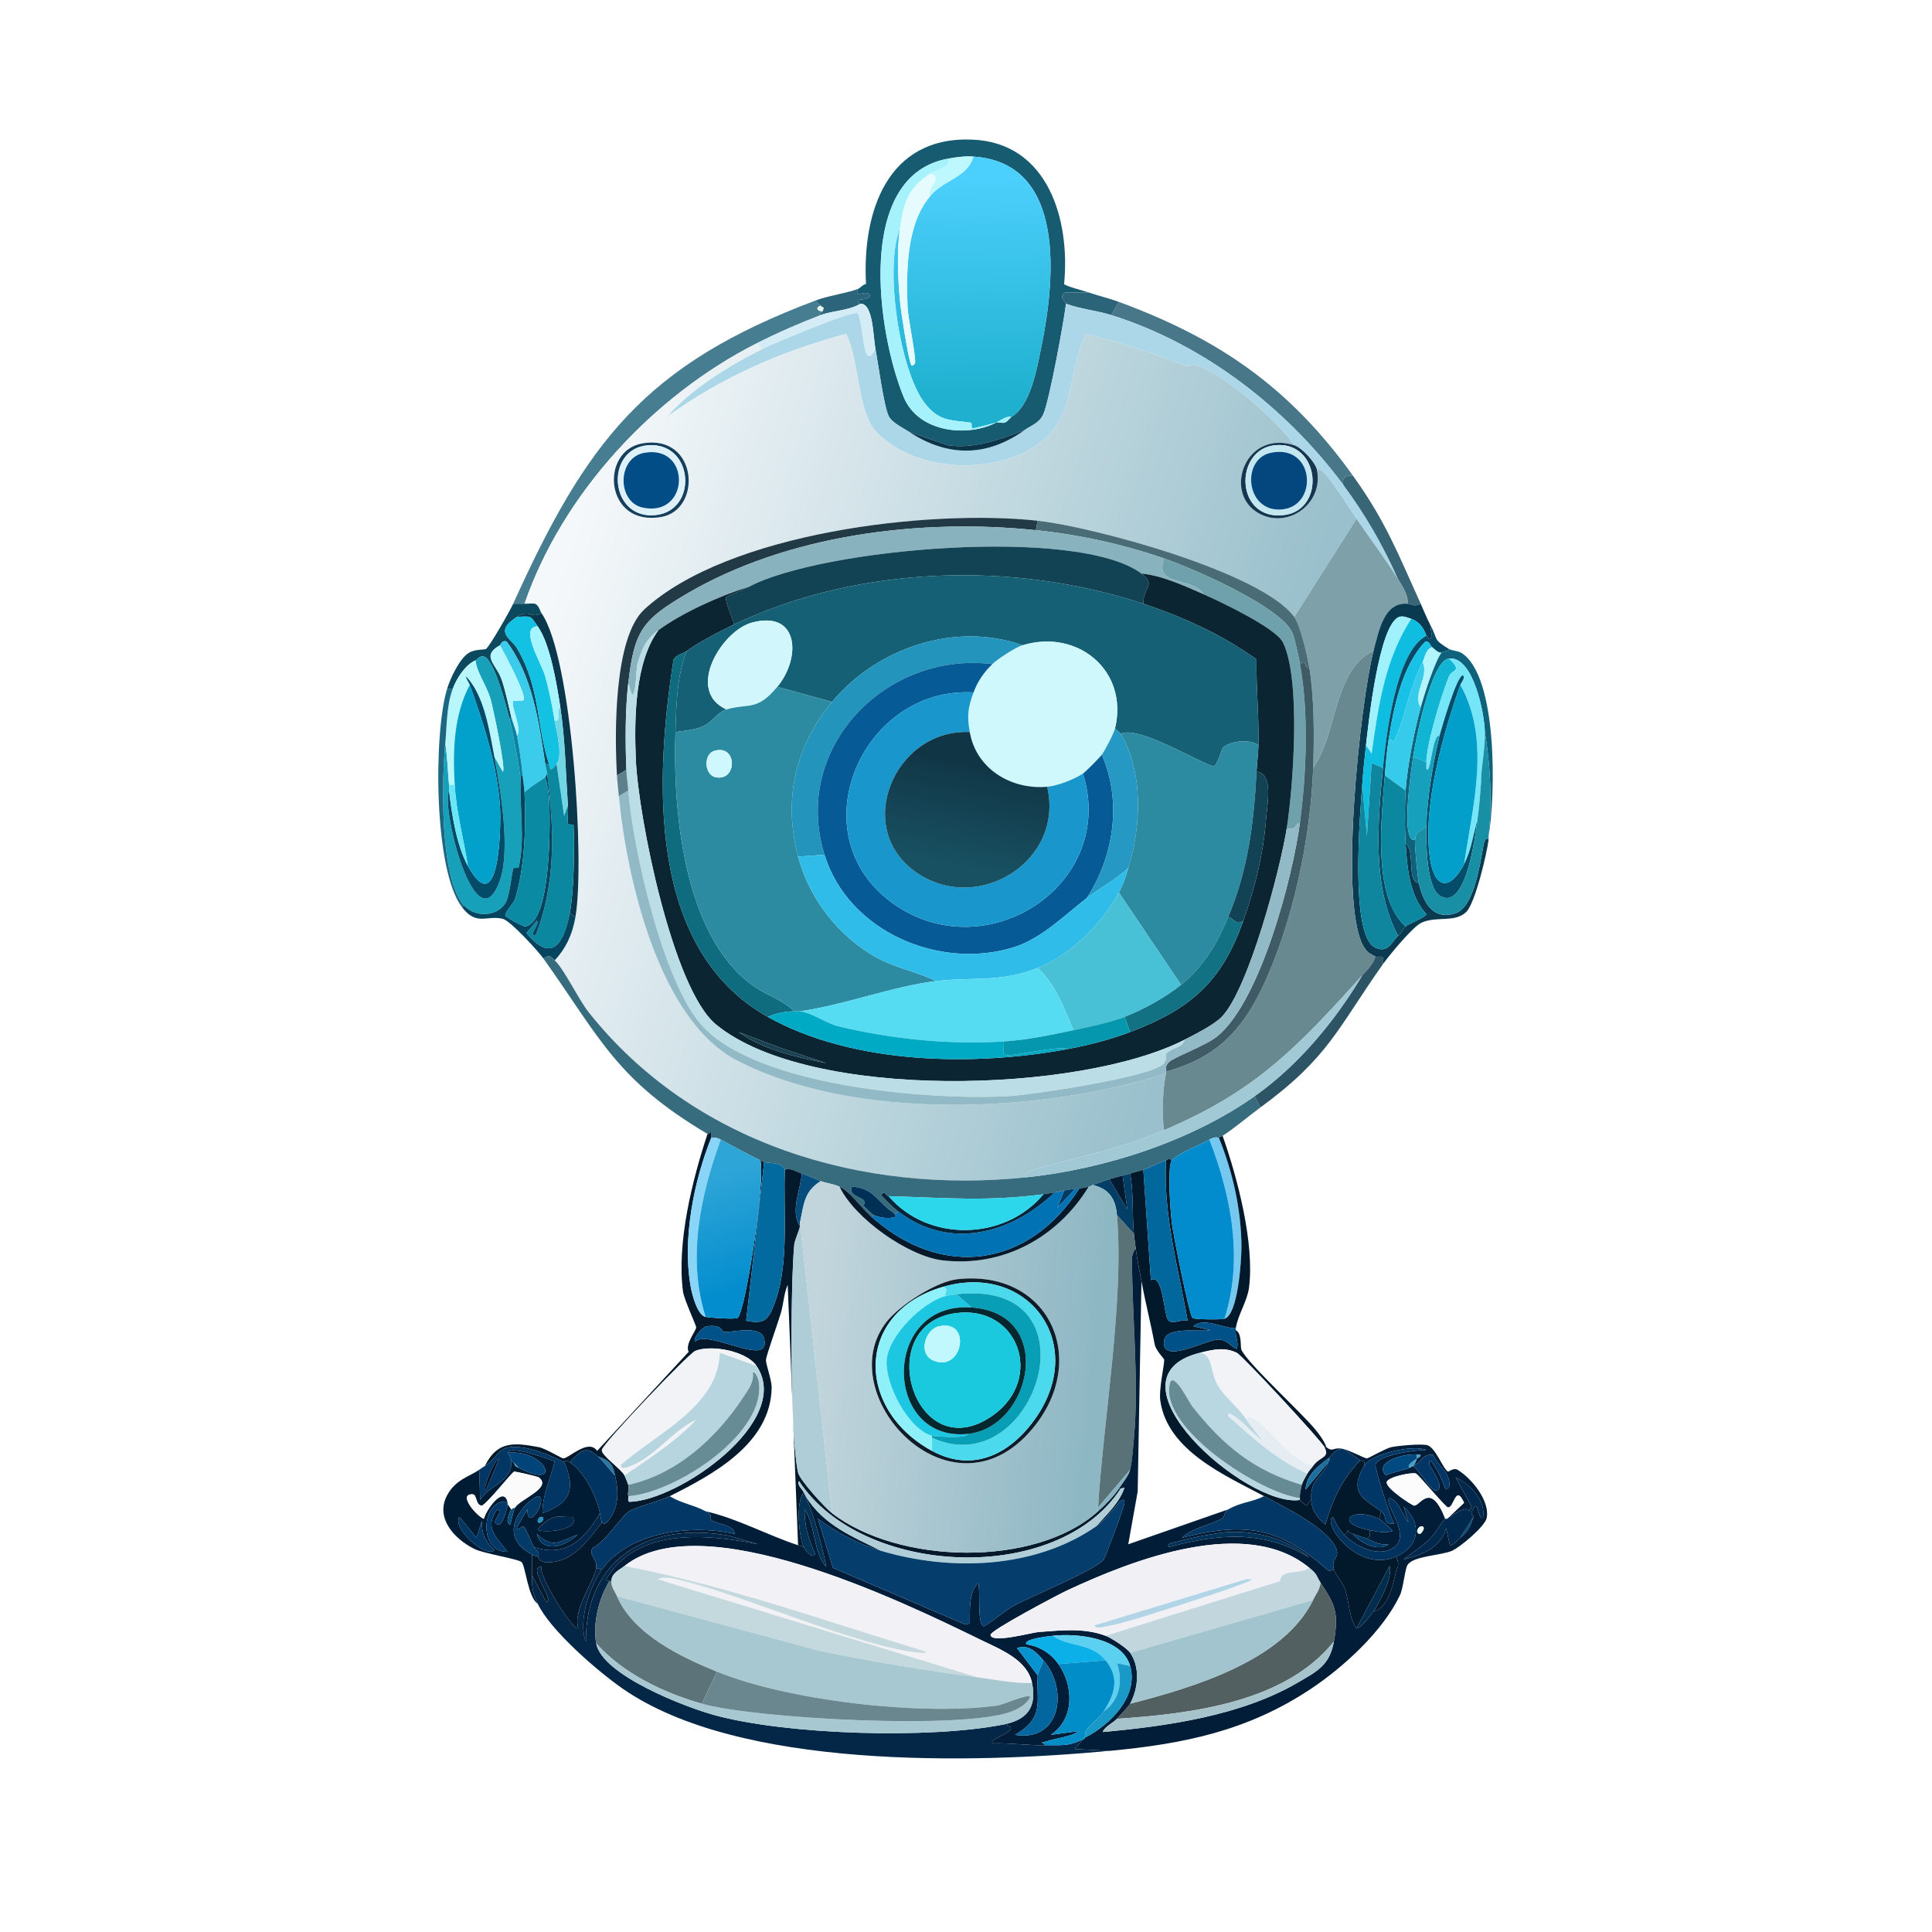 <svg xmlns="http://www.w3.org/2000/svg" width="1024" height="1024"><defs><linearGradient id="a" x1="514.528" x2="516.444" y1="95.657" y2="213.642" gradientUnits="userSpaceOnUse"><stop offset="0%" style="stop-color:#4bcffc"/><stop offset="100%" style="stop-color:#1eb0ce"/></linearGradient></defs><defs><linearGradient id="b" x1="286.059" x2="651.937" y1="334.154" y2="450.728" gradientUnits="userSpaceOnUse"><stop offset="0%" style="stop-color:#f5f8fa"/><stop offset="100%" style="stop-color:#99c0cc"/></linearGradient></defs><defs><linearGradient id="c" x1="518.152" x2="507.186" y1="403.219" y2="459.154" gradientUnits="userSpaceOnUse"><stop offset="0%" style="stop-color:#103545"/><stop offset="100%" style="stop-color:#185162"/></linearGradient></defs><defs><linearGradient id="d" x1="377.2" x2="396.038" y1="622.839" y2="681.907" gradientUnits="userSpaceOnUse"><stop offset="0%" style="stop-color:#2ea5d7"/><stop offset="100%" style="stop-color:#038dce"/></linearGradient></defs><defs><linearGradient id="e" x1="430.273" x2="578.589" y1="717.475" y2="731.743" gradientUnits="userSpaceOnUse"><stop offset="0%" style="stop-color:#c2d5dc"/><stop offset="100%" style="stop-color:#8eb7c4"/></linearGradient></defs><path fill="#175b71" d="M577 155h-12.5c-3.892 2.639.635 4.875.5 6-1.14 9.531-8.782 51.262-12 58.5-2.161 4.861-6.212 5.801-10 8.5-13.352 5.071-26.969 10.004-40.5 8l-20.5-7c-3.183-2.082-9.26-4.972-11-8.5-2.535-5.14-5.564-28.081-7-35.5-1.203-6.216-1.137-24.412-8-24 .088-.053-2.307-.466-.5-2 .523-.444 5.748-.217 5.5-2.5-1.608-3.657-9.062 2.592-6-3.5.902-.427 2.443-2.239 4-2.5-2.049-38.037 11.113-78.473 56.5-76.5 40.005 1.74 51.816 42.522 48.5 76.5.531 1.122 10.855 3.768 13 4.5m-74-71c-50.312 8.481-37.955 92.766-24 126.5 7.706 18.627 33.385 21.444 49 13.5 1.25-.316 3.457.373 4.5 0 1.624-.581 3.142-2.788 3.5-3 10.313-6.099 13.537-25.483 16-37.5 7.015-34.222 13.616-97.178-36-100.5-4.636-.31-8.465.236-13 1"/><path fill="#bcf8fe" d="M516 83c-3.34 11.407-15.136 11.813-23 21-2.486-4.148 7.525-9.639 0-12 4.371-2.934 10.274-2.655 10-8 4.535-.764 8.364-1.31 13-1"/><path fill="url(#a)" d="M536 221c-2.217-.78-6.027 1.996-8 3-2.116.536-11.455 3.107-12.5 3-.941-.097-.054-2.868-1-3-10.867-1.512-16.833-.526-24.5-10.5-13.092-17.031-21.475-71.912-13-92.5-1.732 11.713-1.101 26.66 0 38.5.471 5.068 4.311 30.685 6 34 .503.986 1.957-.753 2-1 .61-3.506-3.795-23.966-4-30-.637-18.734-.681-43.684 12-58.5 7.864-9.187 19.66-9.593 23-21 49.616 3.322 43.015 66.278 36 100.5-2.463 12.017-5.687 31.401-16 37.5" style="fill:url(#a)"/>/&gt;<path fill="#a5f2fd" d="M503 84c.274 5.345-5.629 5.066-10 8-11.685 7.844-13.935 15.033-16 29-8.475 20.588-.092 75.469 13 92.5 7.667 9.974 13.633 8.988 24.5 10.5.946.132.059 2.903 1 3 1.045.107 10.384-2.464 12.5-3-15.615 7.944-41.294 5.127-49-13.5-13.955-33.734-26.312-118.019 24-126.5"/><path fill="#e5fbfd" d="M493 92c7.525 2.361-2.486 7.852 0 12-12.681 14.816-12.637 39.766-12 58.5.205 6.034 4.61 26.494 4 30-.043.247-1.497 1.986-2 1-1.689-3.315-5.529-28.932-6-34-1.101-11.84-1.732-26.787 0-38.5 2.065-13.967 4.315-21.156 16-29"/><path fill="#2b647b" d="M455 153c-3.062 6.092 4.392-.157 6 3.5.248 2.283-4.977 2.056-5.5 2.5-1.807 1.534.588 1.947.5 2-6.205 3.724-14.811 3.628-21 6-2.289-.808.485-.502 1-2 1.068-3.109.419-1.234-1-3-1.12-1.394-2.408-.863-2-3 6.034-2.255 18.002-4.105 22-6"/><path fill="#2b6379" d="M577 155c5.303 1.809 10.604 3.016 16 5l-4 7c-7.761-2.432-16.31-3.187-24-6 .135-1.125-4.392-3.361-.5-6z"/><path fill="#477d91" d="M433 159c-.408 2.137.88 1.606 2 3-2.926.96-1.952 3.031 1 3-.515 1.498-3.289 1.192-1 2-11.406 4.371-23.096 9.472-34 15-54.848 27.808-102.863 79.666-123 138-1.986-.066-4.012.045-6 0 38.702-85.482 69.331-126.739 161-161"/><path fill="#477789" d="M717 252c-3.676-.076-5.803 1.102-5 5-30.424-40.899-74.088-74.673-123-90l4-7c53.29 19.596 90.631 45.48 124 92"/><path fill="#d3ecf6" d="M464 185c-6.982 13.915-6.228-14.659-9.5-19-3.198-1.271-44.667 16.098-50.5 19l-3-3c10.904-5.528 22.594-10.629 34-15 6.189-2.372 14.795-2.276 21-6 6.863-.412 6.797 17.784 8 24"/><path fill="#acd7e8" d="M589 167c48.912 15.327 92.576 49.101 123 90 11.481 15.434 21.271 32.375 29 50-6.728-10.749-14.808-21.472-22-32-4.624-6.768-8.932-14.047-14-20.5-.937-1.194-5-7.085-7-5.5-.8-3.941-8.073-11.74-12-13-9.417-13.392-35.196-35.882-50.5-42-4-1.599-5.664.509-7 0-17.439-6.64-34.736-12.848-53-17-11.24 24.099-3.821 47.655-31 62-23.939 12.636-60.732 9.845-80-10-9.987-10.286-9.132-38.641-16-52-33.999 8.926-66.659 23.292-95 44 12.235-14.522 33.183-27.385 50.5-36 5.833-2.902 47.302-20.271 50.5-19 3.272 4.341 2.518 32.915 9.5 19 1.436 7.419 4.465 30.36 7 35.5 1.74 3.528 7.817 6.418 11 8.5 20.45 13.378 41.069 13.201 61-1 3.788-2.699 7.839-3.639 10-8.5 3.218-7.238 10.86-48.969 12-58.5 7.69 2.813 16.239 3.568 24 6"/><path fill="#e8f6ef" d="M436 165c-2.952.031-3.926-2.04-1-3 1.419 1.766 2.068-.109 1 3"/><path fill="url(#b)" d="M686 236c-25.377-8.14-37.2 23.554-20.5 35 15.618 10.704 36.278-3.382 32.5-22 2-1.585 6.063 4.306 7 5.5 5.068 6.453 9.376 13.732 14 20.5l-33 52c-17.359-23.759-106.682-47.807-136-51-57.515-6.264-164.093 6.183-208.5 47-16.322 15.002-15.762 66.577-14.5 88 .215 3.652.651 7.35 1 11 4.172 43.626 21.259 118.574 62.5 140 62.631 32.539 161.624 27.977 227.5 7-1.74 8.287-2.314 21.498-1 30-24.673 10.449-44.711 13.857-69.5 21-.472.136-5.612 2.207-3.5 4-87.079 9.078-176.587-17.71-232-87.5-5.292-6.665-13.071-22.99-18-27.5 6.203-6.705 9.434-14.012 11-23 5.026-28.852-1.695-137.656-18-161-.653-.934-1.479-4.375-3.5-5-1.115-.345-3.941.052-5.5 0 20.137-58.334 68.152-110.192 123-138l3 3c-17.317 8.615-38.265 21.478-50.5 36 28.341-20.708 61.001-35.074 95-44 6.868 13.359 6.013 41.714 16 52 19.268 19.845 56.061 22.636 80 10 27.179-14.345 19.76-37.901 31-62 18.264 4.152 35.561 10.36 53 17 1.336.509 3-1.599 7 0 15.304 6.118 41.083 28.608 50.5 42m-345.5-1c-22.873 3.932-19.989 44.291 10 39 21.862-3.858 19.429-44.06-10-39" style="fill:url(#b)"/>/&gt;<path fill="#a5f2fd" d="M536 221c-.358.212-1.876 2.419-3.5 3-1.043.373-3.25-.316-4.5 0 1.973-1.004 5.783-3.78 8-3"/><path fill="#0d354a" d="M543 228c-19.931 14.201-40.55 14.378-61 1l20.5 7c13.531 2.004 27.148-2.929 40.5-8"/><path fill="#153f5c" d="M340.5 235c29.429-5.06 31.862 35.142 10 39-29.989 5.291-32.873-35.068-10-39m3 1c-23.188 1.716-20.728 39.582 4 37 22.667-2.367 20.287-38.797-4-37"/><path fill="#16364f" d="M686 236c3.927 1.26 11.2 9.059 12 13 3.778 18.618-16.882 32.704-32.5 22-16.7-11.446-4.877-43.14 20.5-35m-10.5 0c-21.592 2.423-20.893 40.093 5 37 22.492-2.686 19.316-39.729-5-37"/><path fill="#def1f9" d="M343.5 236c24.287-1.797 26.667 34.633 4 37-24.728 2.582-27.188-35.284-4-37m-2 4c-14.488 2.599-14.455 25.997-1 29 25.143 5.612 26.116-33.505 1-29"/><path fill="#c3e7f1" d="M675.5 236c24.316-2.729 27.492 34.314 5 37-25.893 3.093-26.592-34.577-5-37m-2 4c-15.849 3.353-13.306 31.773 6 30 19.465-1.787 17.397-34.95-6-30"/><path fill="#034d87" d="M341.5 240c25.116-4.505 24.143 34.612-1 29-13.455-3.003-13.488-26.401 1-29"/><path fill="#03477e" d="M673.5 240c23.397-4.95 25.465 28.213 6 30-19.306 1.773-21.849-26.647-6-30"/><path fill="#386676" d="M717 252c17.565 24.487 23.89 41.298 36 68-3.189 1.824-4.866.184-7 0 .638-4.194-2.89-9.629-5-13-7.729-17.625-17.519-34.566-29-50-.803-3.898 1.324-5.076 5-5"/><path fill="#223a46" d="m550 276-1 5c-61.277-6.346-131.809 2.318-185.5 34-23.203 13.692-27.264 19.44-30.5 47-1.656 14.103-1.605 31.749-1 46l-5 3c-1.262-21.423-1.822-72.998 14.5-88 44.407-40.817 150.985-53.264 208.5-47"/><path fill="#7ea1a9" d="M741 307c2.11 3.371 5.638 8.806 5 13-12.433-1.075-15.201 14.339-18 25-21.264 9.709-19.153 44.277-32 62 .588-16.64.598-36.609-2-53-.941-5.938-4.73-22.525-8-27l33-52c7.192 10.528 15.272 21.251 22 32"/><path fill="#4a6c77" d="M686 327c3.27 4.475 7.059 21.062 8 27-3.616.11-.564-5.023-5-2-.66-3.563-2.762-13.594-4-16.5-5.965-13.996-52.957-34.301-68-39.5-21.872-7.559-44.917-12.609-68-15l1-5c29.318 3.193 118.641 27.241 136 51"/><path fill="#88b2bd" d="M549 281c23.083 2.391 46.128 7.441 68 15-5.511 15.366 15.029 9.316 21 19-10.253-4.492-21.958-9.915-33-11-33.895-25.283-170.114-13.273-208 7-15.236 4.693-35.142 13.611-48 23-6.551 4.783-8.578 9.352-11 17.5-1.157 3.89-.407 15.126-3 17l-2-6.5c3.236-27.56 7.297-33.308 30.5-47 53.691-31.682 124.223-40.346 185.5-34"/><path fill="#114354" d="M605 304c8.095 6.038.806 7.113 1 16-69.067-22.8-151.023-20.321-217 11-.328-2.92-5.183-12.399-4-14.5.324-.575 9.807-4.326 12-5.5 37.886-20.273 174.105-32.283 208-7"/><path fill="#6fa1ad" d="M689 352c4.756 25.684 3.446 58.093 0 84-3.338 1.235-1.61 4.29-7 3 3.472-22.38 7.609-78.797-2-98.5-3.724-7.636-33.221-21.654-42-25.5-5.971-9.684-26.511-3.634-21-19 15.043 5.199 62.035 25.504 68 39.5 1.238 2.906 3.34 12.937 4 16.5"/><path fill="#0b2533" d="M638 315c8.779 3.846 38.276 17.864 42 25.5 9.609 19.703 5.472 76.12 2 98.5-3.318 21.386-20.208 85.331-34.5 100-4.11 4.218-14.064 9.2-19.5 12-55.279 28.472-198.842 32.814-248.5-8-22.988-18.894-41.232-110.128-42.5-140.5-.881-21.101-.589-51.603 12-68.5 12.858-9.389 32.764-18.307 48-23-2.193 1.174-11.676 4.925-12 5.5-1.183 2.101 3.672 11.58 4 14.5-7.377 3.502-18.519 9.303-25 14-2.153 1.56-5.317 1.884-7 4.5-9.986 63.804-14.022 153.616 50 189.5 45.025 25.236 109.135 26.341 159 17 11.24-2.105 22.312-4.952 33-9 32.091-12.153 48.583-26.648 60-59 6.069-17.199 10.607-35.201 12-53.5.629-8.256 4.108-24.546-5-25.5.243-4.587.898-9.522 1-14 .348-15.223-1.295-30.338-1-45.5-18.215-13.059-38.804-22.503-60-29.5-.194-8.887 7.095-9.962-1-16 11.042 1.085 22.747 6.508 33 11M391.5 547c13.019 9.444 31.032 13.387 46.5 16.5l-24-8z"/><path fill="#156075" d="M606 320c21.196 6.997 41.785 16.441 60 29.5-.295 15.162 1.348 30.277 1 45.5-4.388-3.473-15.5-2.329-19 1.5-.355.388-2.895 9.087-4.5 9.5-3.515.905-40.203-22.271-49.5-17-.696-1.148-2.312-1.906-3-3 7.287-30.709-20.045-52.884-49-44-35.636-12.764-77.356 1.441-101 30l-29-8c12.756-15.391 11.468-40.776-13.5-34-16.036 4.352-35.332 36.166-13.5 46-4.509 1.253-7.143 6.579-12.5 9-3.786 1.711-10.275 2.373-14.5 3 .49-14.436.622-29.371 6-43 6.481-4.697 17.623-10.498 25-14 65.977-31.321 147.933-33.8 217-11"/><path fill="#093a50" d="M746 320c2.134.184 3.811 1.824 7 0 1.682 3.71 3.071 7.359 5 11l1 6.5c-2.292 3.296-1.874-1.061-3-.5-1.269-3.999-3.822-7.593-8-9-1.925-.648-4.455-1.792-6.5-1-10.702 4.145-16.219 56.649-17.5 68-.789 6.989-1.492 13.976-2 21-1.049 14.512-6.615 78.741 6.5 86 7.043 3.898 9.355-3.132 12.5-6 2.559-2.334 2.077-3.233 4-5 1.435-1.319 10.815-4.857 11-6.5-9.038-9.745-10.214-24.845-11-37.5 5.389 3.911.277 20.16 7 21 2.149 9.735 7.216 20.098 19.5 16 9.685-3.231 12.876-25.819 14.5-34.5.134-.714.929-6.878 3-4.5-.895 7.281-7.157 34.082-12 38.5-6.231 5.685-15.408 1.904-23.5 5.5-4.626 2.056-17.157 17.275-20.5 22 .969-6.195-2.419-3.059-4-4-2.026-1.205-3.302-1.462-5-3.5-15.483-18.583-2.904-132.198 4-158.5 2.799-10.661 5.567-26.075 18-25"/><path fill="#0c495e" d="M278 320c1.559.052 4.385-.345 5.5 0 2.021.625 2.847 4.066 3.5 5-6.082 3.3-5.847-2.51-13 2-12.594 7.941-2.971 11.452 0 16.5 12.503 21.242 10.155 40.49 17 61.5h-2c-3.371-22.413-6.714-46.591-20.5-65-2.594-.874-3.094 1.774-3.5 2-10.341 5.764-1.851 9.888 1 18.5 2.134 6.446 3.356 12.957 5 19.5l-1 1c-1.475-5.95-7.949-31.451-13.5-33-2.268-.633-3.354 1.489-4.5 2-5.474 2.441-9.942 9.533-12 15h-3c1.698-5.511 6.575-15.981 11.5-19 3.207-1.966 8.252-1.589 9-2 1.897-1.044 12.906-20.48 14.5-24 1.988.045 4.014-.066 6 0"/><path fill="#0a374b" d="M287 325c16.305 23.344 23.026 132.148 18 161l-3-2c2.164-11.045 2.619-34.909 2-46.5-.049-.916-2.948-.084-3-1-.177-3.146.21-6.37 0-9.5-1.162-17.321-1.424-34.812-4-52-1.741-11.62-5.336-33.787-12-43-3.822-5.284-2.691-5.688-11-5 7.153-4.51 6.918 1.3 13-2"/><path fill="#13c1e3" d="M285 332c-10.195.014 2.19 19.904 4 26.5 2.113 7.703 3.714 15.609 5 23.5.959 5.885 4.541 18.574 1 23-3.866 4.831-3.213 2.415-4 0-6.845-21.01-4.497-40.258-17-61.5-2.971-5.048-12.594-8.559 0-16.5 8.309-.688 7.178-.284 11 5"/><path fill="#9ff2fc" d="M748 328c-13.959 21.294-17.586 46.74-21 71.5l-3-4.5c1.281-11.351 6.798-63.855 17.5-68 2.045-.792 4.575.352 6.5 1"/><path fill="#0fbde0" d="M756 337c-16.136 8.042-21.376 53.386-23 70l-6-2.5-2.5 38.5-2.5-27c.508-7.024 1.211-14.011 2-21l3 4.5c3.414-24.76 7.041-50.206 21-71.5 4.178 1.407 6.731 5.001 8 9"/><path fill="#d1f7fc" d="M412 364c-10.793 13.022-14.762 8.599-27 12-21.832-9.834-2.536-41.648 13.5-46 24.968-6.776 26.256 18.609 13.5 34"/><path fill="#064a66" d="M768 344c-.491 1.661-3.06.773-4 2-2.084-.001-3.49-1.855-5-3-.689-.522-1.609-3.397-3.5-3-12.298 12.794-16.831 34.813-19.5 52-.988 6.359-1.503 12.579-2 19-1.757 22.706-6.794 64.196 11 80-1.923 1.767-1.441 2.666-4 5-13.843-25.821-10.809-60.269-8-89 1.624-16.614 6.864-61.958 23-70 1.126-.561.708 3.796 3 .5l-1-6.5c4.542 8.572 1.234 7.594 10 13"/><path fill="#a4f5ff" d="M285 332c6.664 9.213 10.259 31.38 12 43-2.64 1.854 1.048 7.509-3 7-1.286-7.891-2.887-15.797-5-23.5-1.81-6.596-14.195-26.486-4-26.5"/><path fill="#bbdde6" d="M349 334c-12.589 16.897-12.881 47.399-12 68.5 1.268 30.372 19.512 121.606 42.5 140.5 49.658 40.814 193.221 36.472 248.5 8-1.385 4.657-6.419 4.127-10 7.5-.372.351 1.003 3.068-1.5 5.5-7.195 6.992-69.544 16.319-82 17-41.344 2.261-133-4.916-162.5-37.5-20.508-22.652-36.619-93.912-39-124.5-.29-3.722-.839-7.212-1-11-.605-14.251-.656-31.897 1-46l2 6.5c2.593-1.874 1.843-13.11 3-17 2.422-8.148 4.449-12.717 11-17.5"/><path fill="#2394bc" d="M542 342c-3.707 1.137-12.992 7.217-16 10-56.485-6.968-106.493 44.207-89 101l-14 1c-7.918-30.02-1.769-58.121 18-82 23.644-28.559 65.364-42.764 101-30"/><path fill="#3accea" d="M289 405c.272 1.809.839 3.747 1 5-.102.422-.907 1.937-1 2-3.786 2.567-7.652 4.827-11 8-.143-2.805-.726-6.032-1-9-.632-6.852-1.704-14.238-3-21 2.873-4.087-3.478-15.64-2-18.5.127-.245 4.733.382 5.5-.5 1.872-2.152-10.316-25.129-12.5-29 .406-.226.906-2.874 3.5-2 13.786 18.409 17.129 42.587 20.5 65"/><path fill="#cff8fd" d="M591 386c-.643 2.709-5.24 11.571-7 14-1.085 1.497-8.63 9.089-10 10-4.622 3.072-13.463 6.518-19 7-19.082 1.662-37.618-9.459-41-29-1.537-8.88-1.011-12.617 2-21 2.008-5.59 5.689-11.012 10-15 3.008-2.783 12.293-8.863 16-10 28.955-8.884 56.287 13.291 49 44"/><path fill="#18c2e7" d="M759 343c-3.556 1.367-3.664 5.444-5 8-7.229 13.834-9.772 31.434-15 41.5-1.535 2.956-.037-1.193-3-.5 2.669-17.187 7.202-39.206 19.5-52 1.891-.397 2.811 2.478 3.5 3"/><path fill="#b6f7ff" d="M274 390c-.641-3.344-2.188-6.767-3-10-1.644-6.543-2.866-13.054-5-19.5-2.851-8.612-11.341-12.736-1-18.5 2.184 3.871 14.372 26.848 12.5 29-.767.882-5.373.255-5.5.5-1.478 2.86 4.873 14.413 2 18.5"/><path fill="#b1f6fd" d="M764 346c-3.535 4.615-9.279 22.723-11 29-4.863-7.118 4.687-16.337 1-24 1.336-2.556 1.444-6.633 5-8 1.51 1.145 2.916 2.999 5 3"/><path fill="#0f627b" d="M789 443c1.893-17.786.966-37.365-2-55-.199-9.575-5.972-40.22-19-39-9.34.875-17.731 43.308-19 52-1.48 10.137-3.485 25.509-3 35.5.059 1.216.522 9.978 4 8.5-.364 2.332 1.366 20.129 2 23-6.723-.84-1.611-17.089-7-21-.512-8.255-.547-19.764 0-28 .83-12.508 4.648-31.776 8-44 1.721-6.277 7.465-24.385 11-29 .94-1.227 3.509-.339 4-2 1.216.75 4.931 1.026 6.5 2 19.58 12.162 18.123 76.406 14.5 97"/><path fill="#0f6c7f" d="M358 388c-1.418 41.766 4.312 107.206 40.5 134 6.961 5.154 16.371 7.924 22.5 14-4.465 0-9.958 1.074-14 3-64.022-35.884-59.986-125.696-50-189.5 1.683-2.616 4.847-2.94 7-4.5-5.378 13.629-5.51 28.564-6 43"/><path fill="#698991" d="M728 345c-6.904 26.302-19.483 139.917-4 158.5 1.698 2.038 2.974 2.295 5 3.5-1.045 3.951-4.372 7.086-7 10-34.364 38.098-56.471 61.449-105 82-1.314-8.502-.74-21.713 1-30 .067-.319-.082-.69 0-1 25.771-7.118 39.687-20.837 51-44.5 16.144-33.767 25.684-79.268 27-116.5 12.847-17.723 10.736-52.291 32-62"/><path fill="#16a0ba" d="M270 381c2.634 10.626 4.378 21.189 6 32-.719 15.119 2.364 31.445-1 46.5-.22.983-2.748.013-3 1-1.115 4.369-1.873 14.398-4 18-4.505 7.628-16.375 7.781-22 1.5-13.392-14.952-11.699-68.455-10-86 1.167 7.261 1.297 14.672 2 22 .094.978-.11 2.026 0 3-4.411 9.401 14.464 83.279 27 47.5 5.669-16.181.273-48.299-3-65.5l4.5 8c1.847-.891-5.362-34.615-6.5-38.5-2.152-7.349-7.315-14.059-8-20.5 1.146-.511 2.232-2.633 4.5-2 5.551 1.549 12.025 27.05 13.5 33"/><path fill="#10b5d3" d="M768 349c7.522 7.277 1.615 5.539 0 9.5-3.946 9.68-11.918 35.725-12 45.5l-7-3c1.269-8.692 9.66-51.125 19-52"/><path fill="#75e6f7" d="M787 388c.169 8.097-1.484 16.331-2 24.5-.014.223.143.014 0 2-.528 7.339-.949 13.041-2 20.5-2.204 7.725-3.246 15.752-7 23 4.562-31.229 14.336-65.653-2-95 .519-1.463 2.601-3.455 1.5-5-3.064-1.058-11.744 28.942-12.5 32-3.901-1.4-4.567 21.233-7 17.5.006-1.168-.01-2.342 0-3.5.082-9.775 8.054-35.82 12-45.5 1.615-3.961 7.522-2.223 0-9.5 13.028-1.22 18.801 29.425 19 39"/><path fill="#b8f8fd" d="M252 350c.685 6.441 5.848 13.151 8 20.5 1.138 3.885 8.347 37.609 6.5 38.5l-4.5-8c-2.636-13.852-5.369-32.557-15-42.5.186 1.675 1.463 2.989 2 4.5-8.576 15.929-9.052 35.115-8 53h-3c-.703-7.328-.833-14.739-2-22 .927-9.565.571-19.89 4-29 2.058-5.467 6.526-12.559 12-15"/><path fill="#065a95" d="M526 352c-4.311 3.988-7.992 9.41-10 15-59.566-3.358-93.468 75.865-42.5 112 49.257 34.921 118.758-10.069 100.5-69 1.37-.911 8.915-8.503 10-10 10.725 24.773 6.491 53.751-8 76-11.583 8.892-23.904 21.4-38.5 26-39.454 12.433-87.936-8.209-100.5-49-17.493-56.793 32.515-107.968 89-101"/><path fill="#3f5b65" d="M694 354c2.598 16.391 2.588 36.36 2 53-1.316 37.232-10.856 82.733-27 116.5-11.313 23.663-25.229 37.382-51 44.5.536-2.034-.887-2.585 1.5-5 2.816-2.848 19.694-8.715 26-14 22.676-19.004 39.646-84.02 43.5-113 3.446-25.907 4.756-58.316 0-84 4.436-3.023 1.384 2.11 5 2"/><path fill="#36cbea" d="M753 375c-3.352 12.224-7.17 31.492-8 44l-11-8c.497-6.421 1.012-12.641 2-19 2.963-.693 1.465 3.456 3 .5 5.228-10.066 7.771-27.666 15-41.5 3.687 7.663-5.863 16.882-1 24"/><path fill="#034b68" d="M262 401c3.273 17.201 8.669 49.319 3 65.5-12.536 35.779-31.411-38.099-27-47.5 1.394 12.289 3.996 29.174 10 40 16.682 30.08 17.698-20.766 17-31.5-1.432-22.016-8.728-44.034-16-64.5-.537-1.511-1.814-2.825-2-4.5 9.631 9.943 12.364 28.648 15 42.5"/><path fill="#034c6a" d="M774 363c-9.06 25.552-20.345 65.348-16 92.5 2.563 16.019 10.76 16.479 18 2.5 3.754-7.248 4.796-15.275 7-23-1.056 7.49-5.746 47.617-19.5 40-7.678-4.252-7.665-28.972-7.5-37 .296-14.363 3.526-33.945 7-48 .756-3.058 9.436-33.058 12.5-32 1.101 1.545-.981 3.537-1.5 5"/><path fill="#01a1cc" d="M248 459c-2.24-14.373-6.135-28.302-7-43-1.052-17.885-.576-37.071 8-53 7.272 20.466 14.568 42.484 16 64.5.698 10.734-.318 61.58-17 31.5"/><path fill="#2c8ba1" d="M441 372c-19.769 23.879-25.918 51.98-18 82 5.971 22.638 21.887 42.942 42.5 54 9.836 5.276 20.677 7.001 30.5 12-22.568 2.69-48.864 12.807-72 16-2.247-.324-1.729 0-3 0-6.129-6.076-15.539-8.846-22.5-14-36.188-26.794-41.918-92.234-40.5-134 4.225-.627 10.714-1.289 14.5-3 5.357-2.421 7.991-7.747 12.5-9 12.238-3.401 16.207 1.022 27-12zm-62.5 26c-5.681 1.751-5.374 12.86 1 14 11.414 2.042 11.338-17.803-1-14"/><path fill="#019fc9" d="M776 458c-7.24 13.979-15.437 13.519-18-2.5-4.345-27.152 6.94-66.948 16-92.5 16.336 29.347 6.562 63.771 2 95"/><path fill="#1c6883" d="M240 365c-3.429 9.11-3.073 19.435-4 29-1.699 17.545-3.392 71.048 10 86l-1 1c-15.257-19.512-15.218-92.572-8-116z"/><path fill="#1997cc" d="M516 367c-3.011 8.383-3.537 12.12-2 21-40.119-1.86-62.644 51.829-27.5 75 32.772 21.607 77.756-7.114 68.5-46 5.537-.482 14.378-3.928 19-7 18.258 58.931-51.243 103.921-100.5 69-50.968-36.135-17.066-115.358 42.5-112"/><path fill="#72d5e3" d="m301 427-2 5.5-4-27.5c3.541-4.426-.041-17.115-1-23 4.048.509.36-5.146 3-7 2.576 17.188 2.838 34.679 4 52"/><path fill="#0a81a2" d="M274 390c1.296 6.762 2.368 14.148 3 21-1.376-.031-.954 1.036-1 2-1.622-10.811-3.366-21.374-6-32l1-1c.812 3.233 2.359 6.656 3 10"/><path fill="#2599c3" d="M594 389c12.254 20.205 10.788 49.743 4 71-6.552 6.198-14.987 10.616-22 16 14.491-22.249 18.725-51.227 8-76 1.76-2.429 6.357-11.291 7-14 .688 1.094 2.304 1.852 3 3"/><path fill="url(#c)" d="M514 388c3.382 19.541 21.918 30.662 41 29 9.256 38.886-35.728 67.607-68.5 46-35.144-23.171-12.619-76.86 27.5-75" style="fill:url(#c)"/>/&gt;<path fill="#198fa5" d="M789 443c-.069.648.079 1.355 0 2-2.071-2.378-2.866 3.786-3 4.5-1.624 8.681-4.815 31.269-14.5 34.5-12.284 4.098-17.351-6.265-19.5-16-.634-2.871-2.364-20.668-2-23 .836-5.363 1.627-3.086 6-7-.165 8.028-.178 32.748 7.5 37 13.754 7.617 18.444-32.51 19.5-40 1.051-7.459 1.472-13.161 2-20.5.143-1.986-.014-1.777 0-2 .516-8.169 2.169-16.403 2-24.5 2.966 17.635 3.893 37.214 2 55"/><path fill="#2c8ba1" d="M667 395c-.102 4.478-.757 9.413-1 14-1.446 27.286-4.393 51.611-15 77-5.963 14.273-12.901 26.069-25 36l-33-49c3.085-5.874 3.092-7.025 5-13 6.788-21.257 8.254-50.795-4-71 9.297-5.271 45.985 17.905 49.5 17 1.605-.413 4.145-9.112 4.5-9.5 3.5-3.829 14.612-4.973 19-1.5"/><path fill="#16a0bb" d="M763 390c-3.474 14.055-6.704 33.637-7 48-4.373 3.914-5.164 1.637-6 7-3.478 1.478-3.941-7.284-4-8.5-.485-9.991 1.52-25.363 3-35.5l7 3c-.01 1.158.006 2.332 0 3.5 2.433 3.733 3.099-18.9 7-17.5"/><path fill="#cef8fe" d="M378.5 398c12.338-3.803 12.414 16.042 1 14-6.374-1.14-6.681-12.249-1-14"/><path fill="#0f869d" d="M733 407c-2.809 28.731-5.843 63.179 8 89-3.145 2.868-5.457 9.898-12.5 6-13.115-7.259-7.549-71.488-6.5-86l2.5 27 2.5-38.5z"/><path fill="#0c87a0" d="M291 405c.787 2.415.134 4.831 4 0l4 27.5 2-5.5c.21 3.13-.177 6.354 0 9.5.052.916 2.951.084 3 1 .619 11.591.164 35.455-2 46.5-3.087 15.755-9.347 27.003-23 10.5l5.5-6.5c2.008 1.731-5.28 8.839-.5 7.5 10.82-27.744 9.73-56.536 6-85.5-.161-1.253-.728-3.191-1-5z"/><path fill="#5e808d" d="m333 419-5 3c-.349-3.65-.785-7.348-1-11l5-3c.161 3.788.71 7.278 1 11"/><path fill="#114355" d="M659 488c-3.702 2.858-4.847-1.099-8-2 10.607-25.389 13.554-49.714 15-77 9.108.954 5.629 17.244 5 25.5-1.393 18.299-5.931 36.301-12 53.5"/><path fill="#05445f" d="m302 484 3 2c-1.566 8.988-4.797 16.295-11 23-2.178-1.993-2.484-3.19-6-1-2.829-3.971-17.53-20.057-21.5-21-8.714-2.069-13.745 3.918-21.5-6l1-1c5.625 6.281 17.495 6.128 22-1.5 2.127-3.602 2.885-13.631 4-18 .252-.987 2.78-.017 3-1 3.364-15.055.281-31.381 1-46.5.046-.964-.376-2.031 1-2 .274 2.968.857 6.195 1 9 .883 17.313.182 40.023-5 56.5-.744 2.365-5.632 6.981-5 9 .177.566 9.168 5.727 10.5 5.5 14.063-2.398 13.194-57.366 12.5-68.5-.191-3.055-1.085-7.485-2-10.5.093-.063.898-1.578 1-2 3.73 28.964 4.82 57.756-6 85.5-4.78 1.339 2.508-5.769.5-7.5l-5.5 6.5c13.653 16.503 19.913 5.255 23-10.5"/><path fill="#0b879f" d="M745 419c-.547 8.236-.512 19.745 0 28 .786 12.655 1.962 27.755 11 37.5-.185 1.643-9.565 5.181-11 6.5-17.794-15.804-12.757-57.294-11-80z"/><path fill="#0a8aa3" d="M289 412c.915 3.015 1.809 7.445 2 10.5.694 11.134 1.563 66.102-12.5 68.5-1.332.227-10.323-4.934-10.5-5.5-.632-2.019 4.256-6.635 5-9 5.182-16.477 5.883-39.187 5-56.5 3.348-3.173 7.214-5.433 11-8"/><path fill="#6ae7f7" d="M241 416c.865 14.698 4.76 28.627 7 43-6.004-10.826-8.606-27.711-10-40-.11-.974.094-2.022 0-3z"/><path fill="#92bac6" d="M333 419c2.381 30.588 18.492 101.848 39 124.5 29.5 32.584 121.156 39.761 162.5 37.5 12.456-.681 74.805-10.008 82-17 2.503-2.432 1.128-5.149 1.5-5.5 3.581-3.373 8.615-2.843 10-7.5 5.436-2.8 15.39-7.782 19.5-12 14.292-14.669 31.182-78.614 34.5-100 5.39 1.29 3.662-1.765 7-3-3.854 28.98-20.824 93.996-43.5 113-6.306 5.285-23.184 11.152-26 14-2.387 2.415-.964 2.966-1.5 5-.082.31.067.681 0 1-65.876 20.977-164.869 25.539-227.5-7-41.241-21.426-58.328-96.374-62.5-140Z"/><path fill="#2fbce8" d="M437 453c12.564 40.791 61.046 61.433 100.5 49 14.596-4.6 26.917-17.108 38.5-26 7.013-5.384 15.448-9.802 22-16-1.908 5.975-1.915 7.126-5 13-8.728 16.619-25.335 32.998-43 40-20.025 7.938-34.409 4.665-54 7-9.823-4.999-20.664-6.724-30.5-12-20.613-11.058-36.529-31.362-42.5-54z"/><path fill="#48c0d6" d="M626 522c-7.833 6.429-20.529 13.446-30 17-8.341 3.13-18.255 5.101-27 7-5.148-11.745-9.307-24.043-19-33 17.665-7.002 34.272-23.381 43-40z"/><path fill="#127183" d="M659 488c-11.417 32.352-27.909 46.847-60 59l-3-8c9.471-3.554 22.167-10.571 30-17 12.099-9.931 19.037-21.727 25-36 3.153.901 4.298 4.858 8 2"/><path fill="#376c7f" d="M294 509c4.929 4.51 12.708 20.835 18 27.5 55.413 69.79 144.921 96.578 232 87.5 41.112-4.286 87.04-19.038 121-43l3 6c-5.643 4.135-15.139 12.055-20 15-.572.347-1.424.657-2 1-.219.13-1.701-.904-5 1-6.529 3.769-14.241 5.929-20 11-1.941-1.367-1.461-.496-3 0-4.145 1.335-7.944 3.61-12 5-2.001.686-4.67 1.238-7 2-1.183.387-2.807.628-4 1-2.334.729-4.654 1.335-7 2-2.931.832-6.026 2.265-9 3-.109.027.126.494-2 1-1.291.308-3.496.683-5 1-.603.127-1.393-.122-2 0-2.018.407-3.998.646-6 1-1.703.301-3.332.739-5 1-2.031.318-3.96.736-6 1-30.449 3.934-52.062 1.83-82 1-1.591-.044-1.986-3.486-4-.5 2.953 2.92 5.689 5.962 9 8.5.139 1.53-1.91.857-2 1-8.971-5.393-10.441-13.437-22.5-14-2.591 6.091 10.133 5.367 6 10 1.094.797 4.85 4.704 5.5 5l-1 1c-6.455-5.729-11.078-13.239-17-16-3.5-1.631-6.584-1.719-10-3-3.398-1.274-5.855-2.705-10-4-2.871-.897-6.095-3.211-9-2-.845-4.047-10.096-3.566-11-4-.624-.299-1.308-.67-2-1-6.914-3.296-14.163-7.409-21-11-3.079-1.617-4.778-.875-5-1-.226-.127.513-2.412-.5-3-.099-.057-.928 1.339-1.5 1-48.483-28.724-56.768-50.559-87-93 3.516-2.19 3.822-.993 6 1"/><path fill="#2c5464" d="M733 511c-24.192 34.192-28.588 49.316-65 76l-3-6c23.122-16.315 42.628-39.849 57-64 2.628-2.914 5.955-6.049 7-10 1.581.941 4.969-2.195 4 4"/><path fill="#56dcf2" d="M550 513c9.693 8.957 13.852 21.255 19 33-11.836 2.57-24.928 5.251-37 6-29.057 1.802-59.317-1.246-87.5-8-6.832-1.637-13.547-6.996-20.5-8 23.136-3.193 49.432-13.31 72-16 19.591-2.335 33.975.938 54-7"/><path fill="#a0c9d5" d="M665 581c-33.96 23.962-79.888 38.714-121 43-2.112-1.793 3.028-3.864 3.5-4 24.789-7.143 44.827-10.551 69.5-21 48.529-20.551 70.636-43.902 105-82-14.372 24.151-33.878 47.685-57 64"/><path fill="#00aac5" d="M424 536c6.953 1.004 13.668 6.363 20.5 8 28.183 6.754 58.443 9.802 87.5 8 .286 1.626-.628 6.199.5 7 2.241 1.591 28.575-5.11 33.5-3-49.865 9.341-113.975 8.236-159-17 4.042-1.926 9.535-3 14-3 1.271 0 .753-.324 3 0"/><path fill="#0497ad" d="m596 539 3 8c-10.688 4.048-21.76 6.895-33 9-4.925-2.11-31.259 4.591-33.5 3-1.128-.801-.214-5.374-.5-7 12.072-.749 25.164-3.43 37-6 8.745-1.899 18.659-3.87 27-7"/><path fill="#194152" d="m391.5 547 22.5 8.5 24 8c-15.468-3.113-33.481-7.056-46.5-16.5"/><path fill="#041a2c" d="M377 603c-9.296 23.14-15.311 53.556-11 78.5.932 5.39 3.78 15.621 8 16.5 2.009.418 16.008 1.408 17 .5 4.283-3.92 14.826-73.521 12-83.5.692.33 1.376.701 2 1l-9.5 84c10.362 2.246 12.133-1.105 15.5-10.5 7.358-20.528 4.092-47.974 5-69.5 2.905-1.211 6.129 1.103 9 2-.659 8.42-6.275 20.028-1 28-.493 2.528-2.795 7.405-3 9.5-2.09 21.397-2.347 101.797 2 121 .899 3.973 14.131 18.506 18 21.5 35.075 27.144 107.629 29.029 141-1 3.62-3.258 8.398-7.992 11-12h1c-33.703 51.685-137.172 46.778-170.5-4-1.209 2.292 1.85 4.305 2.5 6-4.384 5.169-2.508 23.722 0 29-.996-.383-2.004-.674-3-1l-5.5-138c-2.023 4.59-2.161 9.711-3.5 14.5-1.104 3.949-7.681 22.472-8 25-.3 2.38 3.078 10.743 3 15-.542 29.791-31.417 46.16-54 57.5-5.362 2.693-17.944 5.674-21.5 8-4.334 2.835-12.776 16.424-19.5 19.5-2.185 4.199 2.565 4.972 2 10.5-.654 6.407-12.549 22.135-9.5 32-2.371 1.93-21.275-27.855-19.5-32.5-7.985-.762 7.693 18.984 2.5 18.5l-7.5-14c.013-3.655-.009-7.345 0-11 1.253.678 2.098.668 3 1 .254.093.454 2.771 4.5 3 13.81.781 22.172-11.77 29.5-21 .095-.119 1.24 1.544 3-.5 6.101-7.085 6.009-15.677 4-24.5-1.287-5.65-2.484-7.686-9-10-6.523-5.705-8.654-3.665-15 3-2.806-1.813-2.867.069-3 0-7.589-3.9-19.918-8.894-28.5-8-6.929.722-6.933 5.798-13.5 10 6.479-13.213 15.267-12.485 28.5-10 3.541.665 12.284 5.985 13 6 2.923.062 13.393-10.787 18-4l48.5-52.5c-2.03-4.172 3.973-11.03 4-13 .014-1.012-6.464-14.868-7-19-3.355-25.866 4.889-59.002 13-83.5.572.339 1.401-1.057 1.5-1 1.013.588.274 2.873.5 3m-2.5 100c-2.579.423-7.679 7.171-6 8 7.204-6.615 40.449 14.608 36.5-1.5-1.83-7.466-16.845-3.226-21.5-3.5-.529-.031-.85-4.337-9-3M331 782c.487.962 1.609 3.886 2 5 .485 1.38-.444 4.454 0 6 .245.853-.511 2.418.5 3 25.95-.377 87.161-42.905 67.5-72-5.381-7.963-23.98-11.431-32.5-8-3.347 1.348-48.904 48.942-49.5 52.5-.46 2.747 10.249 10.04 12 13.5"/><path fill="#89d5f8" d="M382 604c-10.839 29.83-17.875 62.925-8 94-4.22-.879-7.068-11.11-8-16.5-4.311-24.944 1.704-55.36 11-78.5.222.125 1.921-.617 5 1"/><path fill="#75c9f1" d="M646 603c7.3 17.8 11.883 38.118 12 57.5.044 7.362-1.772 36.415-9 38.5 10.088-31.489 3.674-64.941-8-95 3.299-1.904 4.781-.87 5-1"/><path fill="#01192b" d="M655 704c-7.008.102-17.108-6.148-22.5-1l9 2c-5.445 1.021-23.373-2.179-24.5 5.5-1.933 13.17 22.216-.369 28.5-.5 4.643-.097 5.742 2.83 10 5 1.281-3.822-.929-5.948-.5-10 3.442 1.902 2.247 8.921 3 10.5 3.513 7.373 31.415 32.835 39 42 2.22 2.682 4.846 6.143 6 9.5h-1c-1.99-3.721-43.433-48.501-46.5-50-6.526-3.189-12.822-1.664-19.5 0-53.556 13.348 24.96 82.439 53 78 .192.494 3.27 3.063 3.5 3l2.5-3c.398 6.357 3.078 8.954 7.5 13 3.873-13.383 8.768-23.857 18.5-34 1.102.669 2.633-.832 2 3-8.542 14.356.322 17.663 9 24l-1 4c-15.054-6.784-24.247 2.372-5 6 .133 3.125.636 4.538-3 4-2.136-.688-3.751-1.364-6-2-2.651-.75-2.244-1.991-2.5-2-.587-.021-.115 2.793-2.5 2-2.436-2.602-4-5.798-5.5-9-6.103 2.93 12.87 30.07 33.5 21 2.195 5.106.315 6.13 0 7.5-1.544 6.725-4.189 20.254-12 21.5 3.337-5.008 10.3-18.032 8.5-24L719 863c-3.914-4.931-3.933-13.79-6-20.5-.827-2.684-5.448-8.449-6-10.5-1.916-7.117 4.69-5.966 0-13.5-6.278-10.085-26.828-20.032-37-25.5-19.951-10.726-51.149-23.875-55-50.5-.924-6.389 2.396-19.884 2-22-.087-.464-4.397-4.762-5-8-2.12-11.385-4.925-22.074-7-33.5-1.034-5.693-2.237-11.235-3-17-.358-2.707-.733-5.256-1-8-1.022-10.516-.056-21.563-2-32 2.33-.762 4.999-1.314 7-2l4 58.5c6.208-4.064 6.962 17.924 9 21 2.023 3.054 7.526-.666 10.5.5-4.961-28.168-13.013-56.007-11.5-85 1.539-.496 1.059-1.367 3 0-2.315 4.544-.649 26.254 0 32.5.614 5.913 9.017 48.136 11 51 .655.946 15.477.939 17 .5 7.228-2.085 9.044-31.138 9-38.5-.117-19.382-4.7-39.7-12-57.5.576-.343 1.428-.653 2-1 7.853 22.157 17.034 57.14 14 80.5-.935 7.198-5.899 14.345-7 21.5"/><path fill="url(#d)" d="M403 615c2.826 9.979-7.717 79.58-12 83.5-.992.908-14.991-.082-17-.5-9.875-31.075-2.839-64.17 8-94 6.837 3.591 14.086 7.704 21 11" style="fill:url(#d)"/>/&gt;<path fill="#028cce" d="M649 699c-1.523.439-16.345.446-17-.5-1.983-2.864-10.386-45.087-11-51-.649-6.246-2.315-27.956 0-32.5 5.759-5.071 13.471-7.231 20-11 11.674 30.059 18.088 63.511 8 95"/><path fill="#036a9f" d="M416 620c-.908 21.526 2.358 48.972-5 69.5-3.367 9.395-5.138 12.746-15.5 10.5l9.5-84c.904.434 10.155-.047 11 4"/><path fill="#02679d" d="M618 615c-1.513 28.993 6.539 56.832 11.5 85-2.974-1.166-8.477 2.554-10.5-.5-2.038-3.076-2.792-25.064-9-21l-4-58.5c4.056-1.39 7.855-3.665 12-5"/><path fill="#044d7c" d="M435 626c-9.137 5.764-8.904 12.768-11 22-.135.594.119 1.391 0 2-5.275-7.972.341-19.58 1-28 4.145 1.295 6.602 2.726 10 4"/><path fill="#033e67" d="M599 622c1.944 10.437.978 21.484 2 32l-9-10c-.756-8.749-4.266-13.922-13-16 2.974-.735 6.069-2.168 9-3l9.5 16-2.5-18c1.193-.372 2.817-.613 4-1"/><path fill="#031b30" d="M588 625c2.346-.665 4.666-1.271 7-2l2.5 18z"/><path fill="url(#e)" d="M445 629c8.138 17.018 36.503 36.84 54.5 39 32.003 3.841 61.048-12.033 77.5-39 2.126-.506 1.891-.973 2-1 8.734 2.078 12.244 7.251 13 16 3.916 45.34-7.179 108.402-10 155-.006.1-1.684-.176 0 2-33.371 30.029-105.925 28.144-141 1l-17-154c2.096-9.232 1.863-16.236 11-22 3.416 1.281 6.5 1.369 10 3m62.5 49c-11.143 1.211-30.509 13.677-37.5 22.5-30.289 38.228 33.768 108.149 77 57 30.949-36.617 9.293-84.803-39.5-79.5" style="fill:url(#e)"/>/&gt;<path fill="#06192a" d="M462 645c37.577 33.352 83.305 26.683 110-15 1.504-.317 3.709-.692 5-1-16.452 26.967-45.497 42.841-77.5 39-17.997-2.16-46.362-21.982-54.5-39 5.922 2.761 10.545 10.271 17 16"/><path fill="#013057" d="M474 643c-.387.614 1.762 1.571.5 2-3.381 1.149-8.334.443-11.5-1-.65-.296-4.406-4.203-5.5-5 4.133-4.633-8.591-3.909-6-10 12.059.563 13.529 8.607 22.5 14"/><path fill="#003961" d="m570 630-9.5 10 3.5-9c2.002-.354 3.982-.593 6-1"/><path fill="#0172b4" d="M572 630c-26.695 41.683-72.423 48.352-110 15l1-1c3.166 1.443 8.119 2.149 11.5 1 1.262-.429-.887-1.386-.5-2 .09-.143 2.139.53 2-1 27.307 20.932 59.783 11.99 83-10 1.668-.261 3.297-.699 5-1l-3.5 9 9.5-10c.607-.122 1.397.127 2 0"/><path fill="#02253c" d="M471 634c20.905 24.519 61.606 23.66 82-1 2.04-.264 3.969-.682 6-1-23.217 21.99-55.693 30.932-83 10-3.311-2.538-6.047-5.58-9-8.5 2.014-2.986 2.409.456 4 .5"/><path fill="#2dd7eb" d="M553 633c-20.394 24.66-61.095 25.519-82 1 29.938.83 51.551 2.934 82-1"/><path fill="#587277" d="M601 654c.267 2.744.642 5.293 1 8-.924.262-1.999 3.855-2 4.5-.029 31.792 3.847 65.902 1 96-.253 2.675-.948 12.551-2 16.5l-17 20c2.821-46.598 13.916-109.66 10-155z"/><path fill="#aecdd6" d="M441 802c-3.869-2.994-17.101-17.527-18-21.5-4.347-19.203-4.09-99.603-2-121 .205-2.095 2.507-6.972 3-9.5.119-.609-.135-1.406 0-2z"/><path fill="#021d37" d="m605 679-2 111.5-5 28 53-18.5c-2.583 1.499-1.649 4.01-3.5 5-5.9 3.154-15.713 4.974-21 10 33.484-8.448 51.094-5.561 76.5 16.5 2.315 2.01 1.213.73 4 .5.552 2.051 5.173 7.816 6 10.5 2.067 6.71 2.086 15.569 6 20.5 1.657.822 8.045-7.566 9-9 7.811-1.246 10.456-14.775 12-21.5.315-1.37 2.195-2.394 0-7.5 12.871-5.659 13.458-17.831 4-26.5l2.5 8.5c-3.62-4.53-4.12-10.459-10-13-3.984 2.785 13.314 20.661 1 27-8.356 4.301-19.805-1.917-25.5-8 2.385.793 1.913-2.021 2.5-2 .256.009-.151 1.25 2.5 2 3.942 4.698 13.404 9.709 19 5.5-5.678.679-8.789-2.143-13-3.5 3.636.538 3.133-.875 3-4 3.914.738 7.999 1.775 12 .5.331-.429-6.268-6.17-7-6.5l1-4c4.112 3.003-.125 7.12 7 6.5-2.368-3.318-10.246-29.39-10-31 .824-5.387 22.135-8.094 27-8-7.15-2.912-29.14 2.012-33 8.5.633-3.832-.898-2.331-2-3-1.681-1.019-8.462-5.944-9-6 3.739.877 11.392 5.042 12.5 5 .715-.027 10.151-5.441 13-6 3.89-.764 15.723-1.893 19-1 4.426 1.207 8.409 12.778 11 14 .231.109 3.039-2.169 5-1 7.277 4.34 17.25 16.343 15.5 25.5-.875 4.581-14.338 15.725-18.5 17.5-5.721 2.439-20.68 2.727-23.5 7.5-1.406 2.379-2.216 12.236-4 16-8.979 18.946-29.664 37.923-47 49.5-33.539 22.399-67.566 29.325-107 33l-18.5-1 4.5-5c1.348-.586.937-.968 1-1 13.335-6.664 28.564-21.916 24-38-4.283-15.092-28.21-17.4-41-16-1.141.125-15.947 1.626-14 4.5 6.995 1.105 12.886 4.663 17 10.5 8.137 11.545 8.596 28.987-4 37.5l15-2c-5.122 3.255-11.803 3.634-17.5 5.5-3.578 1.172-2.49-.432-.5 2-9.257.182-18.22-1.211-27.5-1-4.764-1.978 18.021-7.531 5.5-10 12.528-2.495 17.609-9.211 15-22-2.528-12.39-16.718-17.73-27.5-23-42.631-20.836-147.616-71.528-188.5-39-2.597 2.066-6.688 3.557-7 8h-1l-2-.5c16.291-28.102 53.27-24.51 81-19l-15.5-4.5c-41.336-7.669-75.973 11.039-76 56-4.245-10.865 2.125-29.133 8.5-38 14.614-20.326 47.673-24.189 70.5-19-.652-4.883-9.321-5.186-12-7-2.864-1.939 1.773-2.134-3.5-5 17.093 3.908 32.418 12.572 49 18 .996.326 2.004.617 3 1 .815 1.715 4.958 6.757 6 3.5-3.234-7.283-5.866-15.332-5.5-23.5 6.016 9.1 4.364 22.896 11.5 30.5-2.641-12.666-6.1-25.596-11-37.5 9.739 15.521 24.437 21.141 40 29-12.212-3.613-23.323-9.648-33.5-17l8 26 70 30 2.5-.5c.161-6.786-.755-16.47 4.5-21.5 1.295 3.736-.827 21.797 3 23 5.342-3.01 10.752-8.128 16-11 8.932-4.887 43.664-19.046 47.5-24.5 1.078-1.532 11.121-28.407 11-30-.134-1.752-.434-1.95-2-1-.801.486-7.812 9.905-13 13.5 5.595-6.385 12.206-12.254 15-20.5l-2 .5h-1c1.882-2.898 5.177-6.909 6-10 1.052-3.949 1.747-13.825 2-16.5 2.847-30.098-1.029-64.208-1-96 .001-.645 1.076-4.238 2-4.5.763 5.765 1.966 11.307 3 17m142 99c.711-.316 1.289-.684 2-1 2.676 1.364 9.562 13.926 12.5 13 4.932-1.555-3.9-12.82-4-14-.634-7.499 8.87 11.458 8.5 13.5l2-1c1.607-7.425-5.722-11.245-8.5-17.5-5.866-.211-6.127 4.055-10.5 6 1.318-1.424 1.403-2.532 2-4 .047-.116 1.682-.646 2-1.5-.484-.875-1.326-.37-2-.5-4.839-.932-23.382 3.184-16.5 11 3.421-1.778 9.548-2.689 12.5-4m19 27c-2.1 1.828-4.775 7.465-8.5 11-3.966 3.763-9.119 7.181-13.5 10.5 9.711-2.393 19.522-6.104 22.5-16.5l2 9c.941.755 4.748-3.379 5.5-4 5.125-4.229 4.772-5.398 7-11 .29-.728-1.514-1.323-1-2.5 3.884-8.888 2.76 3.717 6 3 1.674-9.141-6.529-17.67-14.5-21.5l8.5 15.5-1.5 2.5c-.718-3.802-10.303 2.999-11.5 4l9-8.5c-4.581-10.059-5.13 2.514-8.5 2.5-1.238-.005-15.833-17.587-17-18-2.334-.825-14.921 1.852-15.5 4.5-.709 3.24 13.41 12.378 14.5 12.5 3.068.344 8.751-13.281 16.5 7m-12.5 4c-1.982-.096-3.573 3.668-1 4 .791.102 3.728-3.867 1-4m-102 3c-5.6.216-21.462 3.254-27 5-1.588.5-6.611.813-5 3 26.612-7.197 50.121-9.137 74.5 5.5-11.852-9.762-27.278-14.088-42.5-13.5M586 867c3.058 1.154 11.273 6.465 13 9 5.427 7.966 4.302 18.789 0 27-.636 1.215-5.599 6.482-7 8-2.049 2.221-6.692 4.263-7.5 7 33.985-3.094 73.088-8.609 103-26 10.655-6.195 17.234-9.306 19.5-22 2.763-15.476.364-19.768-7-31-2.582-3.938-1.362-4.163-6-8-33.571-27.77-93.6-4.312-128.5 12-4.62 2.159-40.652 21.157-40.5 23.5.31 4.789 21.754-1.231 25.5-1.5 11.978-.86 24.086-2.306 35.5 2m-36 21c-.841 13.802 3.904 22.197-12 31.5 24.285 3.981 28.398-24.24 15-39.5-3.839-4.372-7.637-8.612-14-6.5z"/><path fill="#0e1b29" d="M507.5 678c48.793-5.303 70.449 42.883 39.5 79.5-43.232 51.149-107.289-18.772-77-57 6.991-8.823 26.357-21.289 37.5-22.5m-7.5 4c-47.011 13.537-46.591 64.973-6 87 21.734 11.794 41.619 1.732 55-17.5 27.572-39.628-4.096-82.431-49-69.5"/><path fill="#4ad9ed" d="M494 769v-7c54.681 25.285 90.129-84.752 13-76-1.812.206-4.282.555-6 1-.244-3.382 1.962-3.001-1-5 44.904-12.931 76.572 29.872 49 69.5-13.381 19.232-33.266 29.294-55 17.5"/><path fill="#8ef1fa" d="M501 687c-11.942 3.097-29.809 20.732-31 33.5-1.19 12.757 11.322 36.974 24 40.5v8c-40.591-22.027-41.011-73.463 6-87 2.962 1.999.756 1.618 1 5"/><path fill="#1dc6e1" d="m507 686 8 7c-48.001-3.361-47.109 71.624-2 67-.488 2.688-17.849 1.32-19 1-12.678-3.526-25.19-27.743-24-40.5 1.191-12.768 19.058-30.403 31-33.5 1.718-.445 4.188-.794 6-1"/><path fill="#089eb5" d="M494 762v-1c1.151.32 18.512 1.688 19-1 33.772-3.462 46.848-63.859 2-67l-8-7c77.129-8.752 41.681 101.285-13 76"/><path fill="#02272e" d="M515 693c44.848 3.141 31.772 63.538-2 67-45.109 4.624-46.001-70.361 2-67m-8.5 3c-45.316 6.179-21.369 83.715 20 54 27.099-19.465 13.177-58.524-20-54"/><path fill="#1ac9de" d="M506.5 696c33.177-4.524 47.099 34.535 20 54-41.369 29.715-65.316-47.821-20-54m-9 7c-6.885 1.589-11.196 14.275-3 18 15.595 7.089 21.085-22.174 3-18"/><path fill="#015189" d="M655 704c-.05.324.035.671 0 1-.429 4.052 1.781 6.178.5 10-4.258-2.17-5.357-5.097-10-5-6.284.131-30.433 13.67-28.5.5 1.127-7.679 19.055-4.479 24.5-5.5l-9-2c5.392-5.148 15.492 1.102 22.5 1"/><path fill="#005289" d="M374.5 703c8.15-1.337 8.471 2.969 9 3 4.655.274 19.67-3.966 21.5 3.5 3.949 16.108-29.296-5.115-36.5 1.5-1.679-.829 3.421-7.577 6-8"/><path fill="#c1f8fe" d="M497.5 703c18.085-4.174 12.595 25.089-3 18-8.196-3.725-3.885-16.411 3-18"/><path fill="#f2f3f7" d="m401 724-19.5-7c-.672 28.412-33.482 42.692-52.5 59.5-.177 3.443 6.186.101 7.5-.5 11.631-5.318 20.72-18.132 32.5-23.5-11.125 11.813-24.764 20.377-38 29.5-1.751-3.46-12.46-10.753-12-13.5.596-3.558 46.153-51.152 49.5-52.5 8.52-3.431 27.119.037 32.5 8"/><path fill="#f1f3f7" d="M702 767c3.132 5.856-2.342 4.824-6 10-12.267-3.189-21.957-19.011-31.5-25-1.045-.656-4.003-2.13-3.5 1-4.138-6.747-12.428-12.709-16-19.5-3.672-6.98-2.136-15.536-9-16.5 6.678-1.664 12.974-3.189 19.5 0 3.067 1.499 44.51 46.279 46.5 50"/><path fill="#b7d5df" d="M401 724c19.661 29.095-41.55 71.623-67.5 72-1.011-.582-.255-2.147-.5-3 24.722-1.612 74.391-33.556 69-61.5-.068-.354-1.631-5.023-3-4 .784 4.919-2.369 9.022-5 13-14.31 21.636-35.091 40.798-61 46.5-.391-1.114-1.513-4.038-2-5 13.236-9.123 26.875-17.687 38-29.5-11.78 5.368-20.869 18.182-32.5 23.5-1.314.601-7.677 3.943-7.5.5 19.018-16.808 51.828-31.088 52.5-59.5z"/><path fill="#b9d7e1" d="M636 717c6.864.964 5.328 9.52 9 16.5 3.572 6.791 11.862 12.753 16 19.5l8.5 11c-4.449-3.205-11.265-10.973-15.5-13.5-.738-.441-3.315-2.402-3 0 12.826 11.431 25.922 23.536 42 30.5-.861 1.48-2.596 4.539-3 6-25.643-7.562-41.744-20.949-58-41.5-1.868-2.362-10.279-19.572-12-12-5.379 23.668 48.361 58.13 69 60.5.058.35-.097.749 0 1-28.04 4.439-106.556-64.652-53-78"/><path fill="#678c96" d="M333 793c-.444-1.546.485-4.62 0-6 25.909-5.702 46.69-24.864 61-46.5 2.631-3.978 5.784-8.081 5-13 1.369-1.023 2.932 3.646 3 4 5.391 27.944-44.278 59.888-69 61.5"/><path fill="#668b95" d="M690 787c-.453 1.639-1.255 5.471-1 7-20.639-2.37-74.379-36.832-69-60.5 1.721-7.572 10.132 9.638 12 12 16.256 20.551 32.357 33.938 58 41.5"/><path fill="#e5edf2" d="M661 753c-.503-3.13 2.455-1.656 3.5-1 9.543 5.989 19.233 21.811 31.5 25-.983 1.39-2.146 2.533-3 4-16.078-6.964-29.174-19.069-42-30.5-.315-2.402 2.262-.441 3 0 4.235 2.527 11.051 10.295 15.5 13.5z"/><path fill="#013665" d="M299 775c6.439 14.237 3.014 22.184-11.5 27-.036-9.79 4.288-18.175 6.5-27.5-3.493-.99-23.309-8.831-25-4.5 1.324 1.407 1.406 2.573 2 4 1.057 11.317-11.715 12.996-16.5 21l-.5-16c.954-.688 2.003-1.362 3-2 6.567-4.202 6.571-9.278 13.5-10 8.582-.894 20.911 4.1 28.5 8m-34.5-2c-2.602.937-8.932 16.572-7 17z"/><path fill="#021b33" d="M712 768c-4.101-.425-5.742 3.337-8 5-5.526 4.069-11.716 8.997-12 16.5l12-14.5c-2.992 8.272-9.721 8.482-9 20l-2.5 3c-.23.063-3.308-2.506-3.5-3-.097-.251.058-.65 0-1-.255-1.529.547-5.361 1-7 .404-1.461 2.139-4.52 3-6 .854-1.467 2.017-2.61 3-4 3.658-5.176 9.132-4.144 6-10h1c3.574 2.997 3.514-.287 9 1"/><path fill="#013767" d="M732 801c-8.678-6.337-17.542-9.644-9-24 3.86-6.488 25.85-11.412 33-8.5-4.865-.094-26.176 2.613-27 8-.246 1.61 7.632 27.682 10 31-7.125.62-2.888-3.497-7-6.5"/><path fill="#013461" d="M317 772c2.849 2.492 6.136 7.211 9 10 2.009 8.823 2.101 17.415-4 24.5-1.76 2.044-2.905.381-3 .5-.545-1.618-.656-3.397-1-5-1.889-8.804-8.26-22-16-27 6.346-6.665 8.477-8.705 15-3"/><path fill="#013360" d="M712 768c.538.056 7.319 4.981 9 6-9.732 10.143-14.627 20.617-18.5 34-4.422-4.046-7.102-6.643-7.5-13-.721-11.518 6.008-11.728 9-20 .383-1.058 1.735-1.833 0-2 2.258-1.663 3.899-5.425 8-5"/><path fill="#001c34" d="M299 775c.133.069.194-1.813 3 0 7.74 5 14.111 18.196 16 27-8.195 13.977-17.874 23.583-35 18-.954-1.734-4.533-10.154-5-10.5-2.229-1.652-3.606 3.375-4 0l5.5-9.5c.043 12.643 10.994-5.328 6-7-2.492-.834-26.095 18.779-3.5 31-.009 3.655.013 7.345 0 11-.022 6.174.042 8.736 3 15-5.096-3.254-6.454-19.756-8.5-22-1.556-1.706-19.993-4.516-25-7-10.884-5.4-20.922-16.501-14.5-28.5 4.532-8.469 12.271-10.091 17-13.5l.5 16c4.785-8.004 17.557-9.683 16.5-21 .027.065.449.359 1 1 1.52 1.768.157 1.554 3 3 23.95 12.183 14.261-10.057-6-8 1.691-4.331 21.507 3.51 25 4.5-2.212 9.325-6.536 17.71-6.5 27.5 14.514-4.816 17.939-12.763 11.5-27m-30 21c-13.63-2.168-16.123 26.724 0 26.5-5.834-7.729-12.571-12.726-5.5-22.5 3.557 1.036-1.988 5.499-1 7 3.31 5.029 6.696-8.399 6.5-10l2 3c-.586.748-3.787 7.617-.5 8 .581-1.887 1.604-7.554 2.5-9 2.824-4.554 19.966-10.462 12.5-16-.536-.397-12.355-3.17-13-3-1.197.316-13.767 16.403-17 18-3.514.099-2.55-5.9-5-6-8.306-.338 2.601 12.015 6 13 .833-4.218 10.268-17.871 12.5-9m-25.5 8c-4.106 6.626 15.226 22.404 18.5 17.5-4.801-4.482-7.011-9.153-6.5-15.5l-3 9zm43 0c-.66.086-2.375 2.391-1 3 1.677.743 4.083-3.4 1-3m8 0c-3.605.674-7.115 3.824-9.5 6.5-.195 2.179 23.026 1.346 18.5-6.5-2.778.345-6.401-.486-9 0m-10 9c3.243 11.124 15.803 6.133 21.5.5-9.461 3.286-12.732 7.782-21.5-.5"/><path fill="#014479" d="m275 778-3-3c-.551-.641-.973-.935-1-1-.594-1.427-.676-2.593-2-4 20.261-2.057 29.95 20.183 6 8"/><path fill="#014a81" d="M751 771c-.09.623.164 1.716 0 2-.267.463-5.743 3.402-4 5-2.952 1.311-9.079 2.222-12.5 4-6.882-7.816 11.661-11.932 16.5-11"/><path fill="#46a0c4" d="M751 773c.164-.284-.09-1.377 0-2 .674.13 1.516-.375 2 .5-.318.854-1.953 1.384-2 1.5"/><path fill="#013667" d="M749 777c4.373-1.945 4.634-6.211 10.5-6 2.778 6.255 10.107 10.075 8.5 17.5l-2 1c.37-2.042-9.134-20.999-8.5-13.5.1 1.18 8.932 12.445 4 14-2.938.926-9.824-11.636-12.5-13"/><path fill="#2977a3" d="M326 782c-2.864-2.789-6.151-7.508-9-10 6.516 2.314 7.713 4.35 9 10"/><path fill="#021225" d="m264.5 773-7 17c-1.932-.428 4.398-16.063 7-17"/><path fill="#1d6fa0" d="M704 773c1.735.167.383.942 0 2l-12 14.5c.284-7.503 6.474-12.431 12-16.5"/><path fill="#46a0c4" d="M749 777c-.711.316-1.289.684-2 1-1.743-1.598 3.733-4.537 4-5-.597 1.468-.682 2.576-2 4"/><path fill="#50abd0" d="M275 778c-2.843-1.446-1.48-1.232-3-3z"/><path fill="#85b2bf" d="M593 789c-2.602 4.008-7.38 8.742-11 12-1.684-2.176-.006-1.9 0-2l17-20c-.823 3.091-4.118 7.102-6 10"/><path fill="#fbfbfc" d="M273 799c-.439.108-1.931.912-2 1l-2-3c-.04-.324.077-.695 0-1-2.232-8.871-11.667 4.782-12.5 9-3.399-.985-14.306-13.338-6-13 2.45.1 1.486 6.099 5 6 3.233-1.597 15.803-17.684 17-18 .645-.17 12.464 2.603 13 3 7.466 5.538-9.676 11.446-12.5 16"/><path fill="#fcfcfc" d="M767 805c-.196.164-.81-.165-1 0-7.749-20.281-13.432-6.656-16.5-7-1.09-.122-15.209-9.26-14.5-12.5.579-2.648 13.166-5.325 15.5-4.5 1.167.413 15.762 17.995 17 18 3.37.014 3.919-12.559 8.5-2.5z"/><path fill="#01294e" d="m781 804-7 11c-.752.621-4.559 4.755-5.5 4l-2-9c-2.978 10.396-12.789 14.107-22.5 16.5 4.381-3.319 9.534-6.737 13.5-10.5 3.725-3.535 6.4-9.172 8.5-11 .19-.165.804.164 1 0 1.197-1.001 10.782-7.802 11.5-4l1.5-2.5-8.5-15.5c7.971 3.83 16.174 12.359 14.5 21.5-3.24.717-2.116-11.888-6-3-.514 1.177 1.29 1.772 1 2.5"/><path fill="#b0ced8" d="m594 789 2-.5c-2.794 8.246-9.405 14.115-15 20.5-32.461 22.496-76.981 23.951-114 13-15.563-7.859-30.261-13.479-40-29-.307-.745-.711-1.247-1-2-.65-1.695-3.709-3.708-2.5-6 33.328 50.778 136.797 55.685 170.5 4"/><path fill="#033257" d="M427 793c4.9 11.904 8.359 24.834 11 37.5-7.136-7.604-5.484-21.4-11.5-30.5-.366 8.168 2.266 16.217 5.5 23.5-1.042 3.257-5.185-1.785-6-3.5-2.508-5.278-4.384-23.831 0-29 .289.753.693 1.255 1 2"/><path fill="#023a68" d="M283 820c1.085 1.971 3.696 2.721 2 5-.902-.332-1.747-.322-3-1-22.595-12.221 1.008-31.834 3.5-31 4.994 1.672-5.957 19.643-6 7l-5.5 9.5c.394 3.375 1.771-1.652 4 0 .467.346 4.046 8.766 5 10.5"/><path fill="#033766" d="M355 793c5.779 3.714 12.951 4.712 19 8 5.273 2.866.636 3.061 3.5 5 2.679 1.814 11.348 2.117 12 7-22.827-5.189-55.886-1.326-70.5 19l-3-1c.565-5.528-4.185-6.301-2-10.5 6.724-3.076 15.166-16.665 19.5-19.5 3.556-2.326 16.138-5.307 21.5-8"/><path fill="#033765" d="M707 832c-2.787.23-1.685 1.51-4-.5-25.406-22.061-43.016-24.948-76.5-16.5 5.287-5.026 15.1-6.846 21-10 1.851-.99.917-3.501 3.5-5 6.64-3.853 12.366-3.722 19-7 10.172 5.468 30.722 15.415 37 25.5 4.69 7.534-1.916 6.383 0 13.5"/><path fill="#01325d" d="M740 825c-20.63 9.07-39.603-18.07-33.5-21 1.5 3.202 3.064 6.398 5.5 9 5.695 6.083 17.144 12.301 25.5 8 12.314-6.339-4.984-24.215-1-27 5.88 2.541 6.38 8.47 10 13l-2.5-8.5c9.458 8.669 8.871 20.841-4 26.5"/><path fill="#013769" d="M269 796c.077.305-.04.676 0 1 .196 1.601-3.19 15.029-6.5 10-.988-1.501 4.557-5.964 1-7-7.071 9.774-.334 14.771 5.5 22.5-16.123.224-13.63-28.668 0-26.5"/><path fill="#053d6d" d="M467 822c37.019 10.951 81.539 9.496 114-13 5.188-3.595 12.199-13.014 13-13.5 1.566-.95 1.866-.752 2 1 .121 1.593-9.922 28.468-11 30-3.836 5.454-38.568 19.613-47.5 24.5-5.248 2.872-10.658 7.99-16 11-3.827-1.203-1.705-19.264-3-23-5.255 5.03-4.339 14.714-4.5 21.5l-2.5.5-70-30-8-26c10.177 7.352 21.288 13.387 33.5 17"/><path fill="#084e7b" d="M271 800c.069-.088 1.561-.892 2-1-.896 1.446-1.919 7.113-2.5 9-3.287-.383-.086-7.252.5-8"/><path fill="#01284c" d="M319 807c-7.328 9.23-15.69 21.781-29.5 21-4.046-.229-4.246-2.907-4.5-3 1.696-2.279-.915-3.029-2-5 17.126 5.583 26.805-4.023 35-18 .344 1.603.455 3.382 1 5"/><path fill="#003462" d="M731 805c.732.33 7.331 6.071 7 6.5-4.001 1.275-8.086.238-12-.5-19.247-3.628-10.054-12.784 5-6"/><path fill="#013662" d="m243.5 804 9 11 3-9c-.511 6.347 1.699 11.018 6.5 15.5-3.274 4.904-22.606-10.874-18.5-17.5"/><path fill="#2390c2" d="M286.5 804c3.083-.4.677 3.743-1 3-1.375-.609.34-2.914 1-3"/><path fill="#00284d" d="M294.5 804c2.599-.486 6.222.345 9 0 4.526 7.846-18.695 8.679-18.5 6.5 2.385-2.676 5.895-5.826 9.5-6.5"/><path fill="#004779" d="m774 815 7-11c-2.228 5.602-1.875 6.771-7 11"/><path fill="#eff9f5" d="M753.5 809c2.728.133-.209 4.102-1 4-2.573-.332-.982-4.096 1-4"/><path fill="#042647" d="M323 838c-5.564 9.083-8.904 22.325-7 33 3.009 16.867 47.376 33.847 62.5 38 38.489 10.57 114.391 12.788 153.5 5 12.521 2.469-10.264 8.022-5.5 10 9.28-.211 18.243 1.182 27.5 1 9.416-.185 11.256.8 20-3l-4.5 5 18.5 1c-72.821 6.787-196.301 9.881-258-33-13.1-9.104-38.306-30.828-45-45-2.958-6.264-3.022-8.826-3-15l7.5 14c5.193.484-10.485-19.262-2.5-18.5-1.775 4.645 17.129 34.43 19.5 32.5-3.049-9.865 8.846-25.593 9.5-32l3 1c-6.375 8.867-12.745 27.135-8.5 38 .027-44.961 34.664-63.669 76-56l15.5 4.5c-27.73-5.51-64.709-9.102-81 19z"/><path fill="#023158" d="M651.5 812c15.222-.588 30.648 3.738 42.5 13.5-24.379-14.637-47.888-12.697-74.5-5.5-1.611-2.187 3.412-2.5 5-3 5.538-1.746 21.4-4.784 27-5"/><path fill="#013764" d="M284.5 813c8.768 8.282 12.039 3.786 21.5.5-5.697 5.633-18.257 10.624-21.5-.5"/><path fill="#003a67" d="M723 815c4.211 1.357 7.322 4.179 13 3.5-5.596 4.209-15.058-.802-19-5.5 2.249.636 3.864 1.312 6 2"/><path fill="#f2f1f5" d="M547 892c-9.208.342-19.403-1.74-29-3l-169.5-52c3.527-1.995 10.243.072 14 1 33.574 8.298 94.193 35.357 125 38 .874.075 3.036.316 3.5-.5-52.52-16.019-105.62-35.044-160-45.5 40.884-32.528 145.869 18.164 188.5 39 10.782 5.27 24.972 10.61 27.5 23"/><path fill="#f1f1f5" d="M694 831c-5.227 3.708-15.248.425-15.5 7L586 867c-11.414-4.306-23.522-2.86-35.5-2-3.746.269-25.19 6.289-25.5 1.5-.152-2.343 35.88-21.341 40.5-23.5 34.9-16.312 94.929-39.77 128.5-12m-33.5 6L580 861.5c1.306 2.059 4.471.845 6.5.5 9.767-1.659 27.733-7.825 38-11 2.719-.841 40.86-13.016 39-14-.991.062-2.016-.093-3 0"/><path fill="#c4d9de" d="M518 889c-28.087-3.687-55.765-8.368-83.5-14L327 846c-1.126-2.571-3.215-4.943-3-8 .312-4.443 4.403-5.934 7-8 54.38 10.456 107.48 29.481 160 45.5-.464.816-2.626.575-3.5.5-30.807-2.643-91.426-29.702-125-38-3.757-.928-10.473-2.995-14-1z"/><path fill="#002c4e" d="M728 854c-.955 1.434-7.343 9.822-9 9l17.5-33c1.8 5.968-5.163 18.992-8.5 24"/><path fill="#c1d6dd" d="M700 839c-.692 3.951-2.479 5.897-4 9l-97 28c-1.727-2.535-9.942-7.846-13-9l92.5-29c.252-6.575 10.273-3.292 15.5-7 4.638 3.837 3.418 4.062 6 8"/><path fill="#b1d5e7" d="M660.5 837c.984-.093 2.009.062 3 0 1.86.984-36.281 13.159-39 14-10.267 3.175-28.233 9.341-38 11-2.029.345-5.194 1.559-6.5-.5z"/><path fill="#5c7379" d="M327 846c8.878 20.27 33.512 32.019 53 40l-8 17c-20.42-5.763-41.877-16.112-56-32-1.904-10.675 1.436-23.917 7-33h1c-.215 3.057 1.874 5.429 3 8"/><path fill="#536062" d="M707 870c-25.948 32.501-75.945 38.357-115 41 1.401-1.518 6.364-6.785 7-8 32.769-8.46 81.083-22.524 97-55 1.521-3.103 3.308-5.049 4-9 7.364 11.232 9.763 15.524 7 31"/><path fill="#a8c8d1" d="M518 889c9.597 1.26 19.792 3.342 29 3 2.609 12.789-2.472 19.505-15 22-39.109 7.788-115.011 5.57-153.5-5-15.124-4.153-59.491-21.133-62.5-38 14.123 15.888 35.58 26.237 56 32 28.395 8.014 139.749 14.013 164.5 4 3.535-1.43 7.714-3.822 9.5-7.5-.334-2.268-14.346 4.072-17.5 4.5-40.318 5.477-110.809-2.564-148.5-18-19.488-7.981-44.122-19.73-53-40l107.5 29c27.735 5.632 55.413 10.313 83.5 14"/><path fill="#a2c4cf" d="M696 848c-15.917 32.476-64.231 46.54-97 55 4.302-8.211 5.427-19.034 0-27z"/><path fill="#5bd0f0" d="m599 883-7-1.5c3.243 9.205 1.691 19.611-7 25.5 6.064-9.369 8.436-17.806 1-27-7.66-9.471-19.283-6.903-28-13 12.79-1.4 36.717.908 41 16"/><path fill="#0bb0e8" d="M558 867c8.717 6.097 20.34 3.529 28 13l-25 2c-4.114-5.837-10.005-9.395-17-10.5-1.947-2.874 12.859-4.375 14-4.5"/><path fill="#a6c3cb" d="M592 911c39.055-2.643 89.052-8.499 115-41-2.266 12.694-8.845 15.805-19.5 22-29.912 17.391-69.015 22.906-103 26 .808-2.737 5.451-4.779 7.5-7"/><path fill="#0793d0" d="M553 880c-.458 1.803-2.923 6.736-3 8l-11-14.5c6.363-2.112 10.161 2.128 14 6.5"/><path fill="#03669e" d="M550 888c.077-1.264 2.542-6.197 3-8 13.398 15.26 9.285 43.481-15 39.5 15.904-9.303 11.159-17.698 12-31.5"/><path fill="#018dc8" d="M586 880c7.436 9.194 5.064 17.631-1 27-4.247 6.562-10.085 7.385-10 14-.063.032.348.414-1 1-8.744 3.8-10.584 2.815-20 3-1.99-2.432-3.078-.828.5-2 5.697-1.866 12.378-2.245 17.5-5.5l-15 2c12.596-8.513 12.137-25.955 4-37.5z"/><path fill="#1999c8" d="M599 883c4.564 16.084-10.665 31.336-24 38-.085-6.615 5.753-7.438 10-14 8.691-5.889 10.243-16.295 7-25.5z"/><path fill="#6a868f" d="m372 903 8-17c37.691 15.436 108.182 23.477 148.5 18 3.154-.428 17.166-6.768 17.5-4.5-1.786 3.678-5.965 6.07-9.5 7.5-24.751 10.013-136.105 4.014-164.5-4"/></svg>